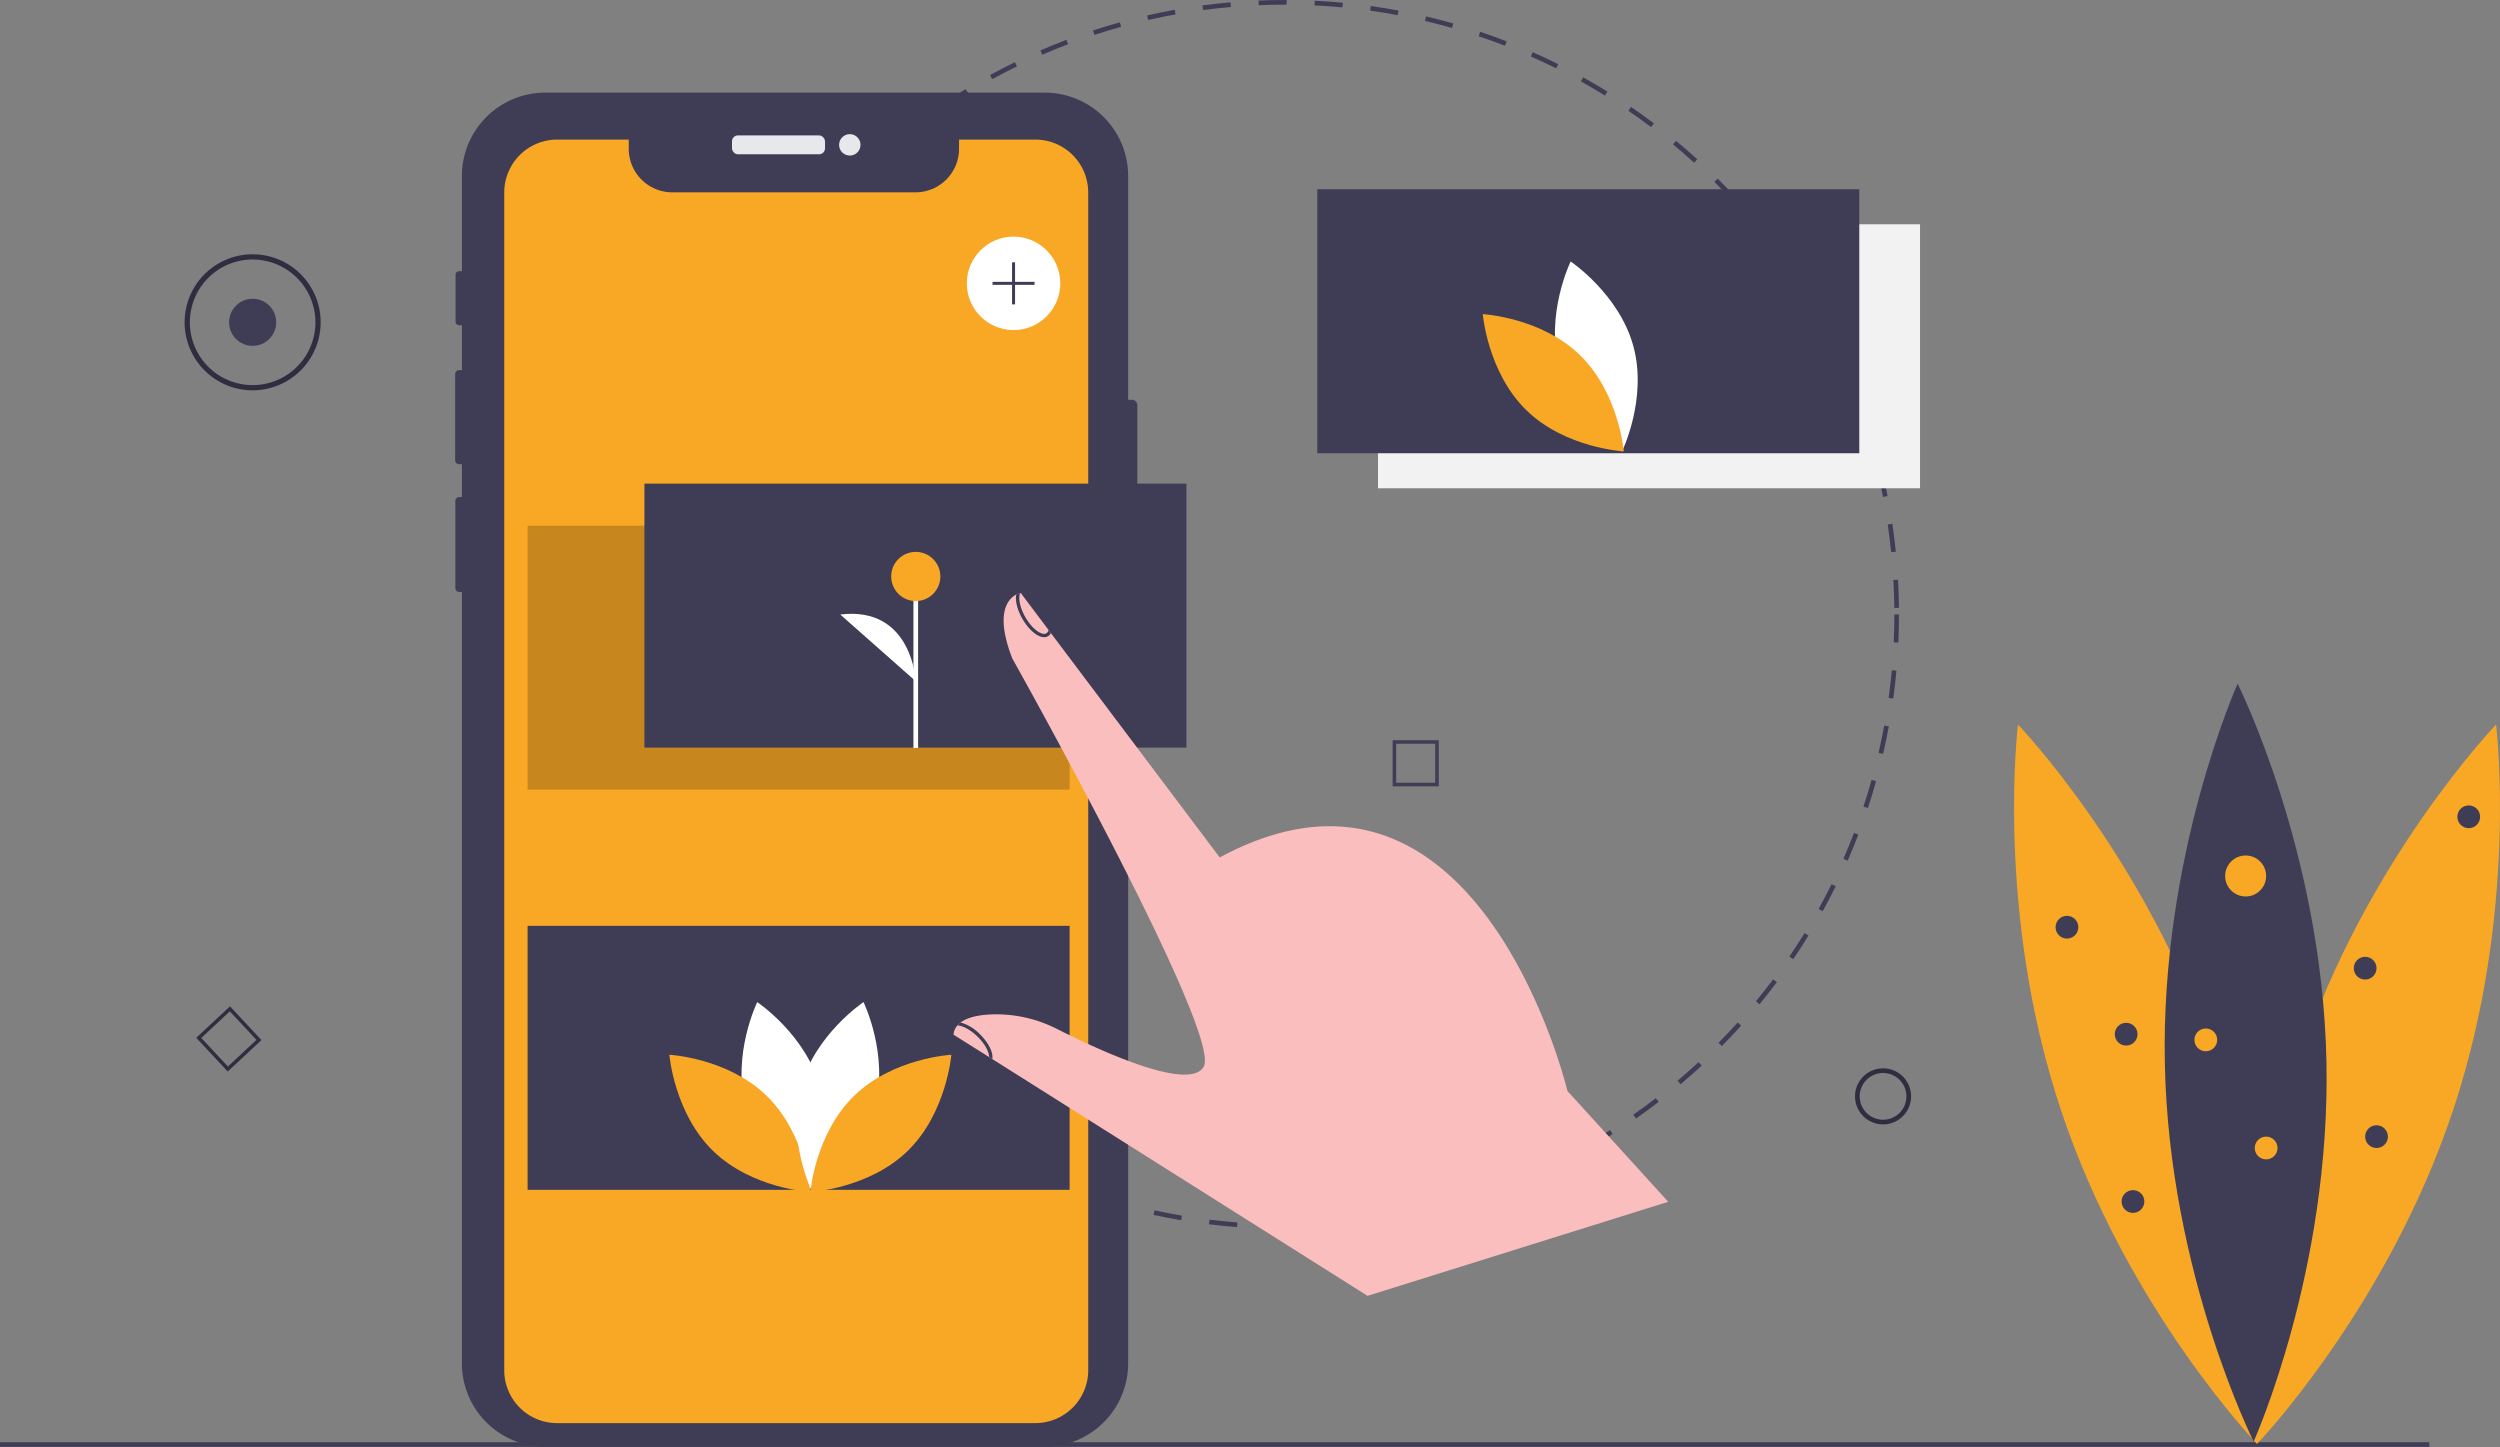<svg xmlns="http://www.w3.org/2000/svg" data-name="Layer 1" width="1070.067" height="619.351" viewBox="0 0 1070.067 619.351" xmlns:xlink="http://www.w3.org/1999/xlink"><rect x="0" y="0" width="1070.067" height="619.351" fill="#808080" stroke="none"/><title>drag</title><path d="M614.786,666.325c-2.774,0-5.577-.044-8.328-.13l.062-1.998c3.95.123,7.981.157,11.95.103l.027,2Q616.645,666.324,614.786,666.325Zm15.745-.464-.117-1.996c3.956-.233,7.963-.562,11.909-.975l.209,1.988C638.556,665.295,634.519,665.626,630.531,665.861Zm-36.096-.312c-3.989-.306-8.021-.706-11.982-1.192l.244-1.984c3.932.481,7.932.88,11.891,1.183Zm60.039-2.199-.3-1.977c3.931-.597,7.892-1.289,11.77-2.06l.39,1.961C662.426,662.051,658.436,662.75,654.475,663.35Zm-83.935-.731c-3.941-.668-7.919-1.436-11.823-2.283l.424-1.955c3.875.842,7.822,1.604,11.733,2.266Zm107.548-3.962-.48-1.941c3.858-.954,7.738-2.009,11.532-3.134l.568,1.918C685.885,656.633,681.976,657.696,678.088,658.657Zm-131.076-1.146c-3.866-1.028-7.756-2.159-11.562-3.363l.603-1.906c3.778,1.194,7.638,2.316,11.474,3.336ZM701.17,651.809l-.656-1.889c3.744-1.302,7.51-2.709,11.194-4.184l.742,1.857C708.738,649.08,704.943,650.498,701.17,651.809Zm-177.146-1.566c-3.754-1.38-7.532-2.869-11.228-4.426l.776-1.844c3.667,1.545,7.416,3.022,11.142,4.393Zm199.475-7.368-.828-1.82c3.596-1.634,7.21-3.378,10.742-5.184l.91,1.781C730.764,639.471,727.122,641.228,723.499,642.875Zm-221.71-1.994c-3.609-1.72-7.231-3.549-10.766-5.438l.942-1.764c3.508,1.874,7.102,3.689,10.684,5.396Zm243.109-8.944-.99-1.736c3.448-1.968,6.891-4.036,10.229-6.148l1.068,1.689C751.841,627.87,748.373,629.955,744.898,631.936Zm-264.376-2.418c-3.433-2.042-6.87-4.195-10.216-6.399l1.101-1.67c3.32,2.188,6.731,4.324,10.138,6.351Zm284.699-10.439L764.076,617.44c3.247-2.269,6.487-4.645,9.631-7.061l1.219,1.586C771.759,614.4,768.493,616.793,765.221,619.079Zm-304.826-2.816c-3.228-2.345-6.453-4.801-9.585-7.302l1.248-1.562c3.108,2.481,6.309,4.919,9.512,7.245Zm323.903-11.846-1.289-1.529c3.026-2.554,6.038-5.215,8.953-7.91l1.357,1.469C790.383,599.162,787.348,601.843,784.298,604.417Zm-342.728-3.186c-3.006-2.633-5.993-5.371-8.877-8.14l1.385-1.443c2.862,2.748,5.826,5.466,8.81,8.079Zm360.401-13.161-1.424-1.404c2.79-2.827,5.55-5.753,8.201-8.695l1.486,1.338C807.563,582.274,804.782,585.221,801.971,588.07ZM424.198,584.558c-2.758-2.9-5.482-5.898-8.097-8.91l1.511-1.311c2.594,2.989,5.297,5.964,8.035,8.842Zm393.893-14.38-1.545-1.27c2.521-3.067,5.002-6.232,7.378-9.409l1.602,1.197C823.132,563.898,820.631,567.088,818.091,570.178ZM408.42,566.381c-2.477-3.13-4.916-6.361-7.25-9.604l1.623-1.168c2.316,3.218,4.736,6.425,7.195,9.532Zm424.1-15.497-1.654-1.123c2.23-3.284,4.415-6.664,6.492-10.048l1.705,1.047C836.968,544.169,834.767,547.576,832.52,550.884ZM394.369,546.855c-2.179-3.341-4.312-6.778-6.34-10.22l1.723-1.016c2.013,3.415,4.129,6.827,6.292,10.142Zm450.766-16.511-1.75-.967c1.92-3.475,3.785-7.043,5.546-10.606l1.793.887C848.95,523.248,847.069,526.843,845.135,530.344Zm-462.971-4.205c-1.865-3.525-3.674-7.143-5.375-10.75l1.809-.854c1.689,3.58,3.483,7.17,5.334,10.668Zm473.651-17.416-1.832-.803c1.594-3.64,3.124-7.367,4.549-11.078l1.867.717C858.964,501.299,857.421,505.055,855.815,508.723Zm-483.902-4.315c-1.533-3.68-3.001-7.444-4.364-11.19l1.88-.684c1.352,3.718,2.809,7.453,4.33,11.104Zm492.551-18.216-1.898-.629c1.248-3.761,2.426-7.604,3.5-11.426l1.926.541C866.908,478.529,865.721,482.403,864.464,486.192ZM363.697,481.809c-1.19-3.812-2.308-7.705-3.323-11.574l1.935-.508c1.007,3.84,2.117,7.704,3.298,11.486Zm507.286-18.795-1.948-.453c.896-3.854,1.714-7.791,2.434-11.698l1.967.361C872.71,455.163,871.885,459.128,870.982,463.014ZM357.588,458.52c-.834-3.906-1.589-7.886-2.243-11.83l1.973-.328c.65,3.915,1.399,7.864,2.227,11.74Zm517.752-19.184-1.982-.271c.538-3.917.992-7.911,1.351-11.872l1.992.18C876.34,431.365,875.882,435.389,875.341,439.336ZM353.647,434.77c-.472-3.959-.859-7.991-1.151-11.984l1.995-.146c.29,3.964.674,7.965,1.143,11.895Zm523.869-19.409-1.998-.09c.178-3.963.269-7.982.269-11.946h2C877.786,407.319,877.695,411.369,877.516,415.361Zm-525.626-4.602c-.068-2.452-.103-4.954-.104-7.435q0-2.309.04-4.608l2,.035q-.04,2.282-.04,4.573c0,2.462.035,4.945.103,7.38Zm523.882-10.225c-.041-3.965-.174-7.984-.394-11.946l1.996-.111c.222,3.992.355,8.042.397,12.036ZM354.3,386.812l-1.996-.125c.25-3.996.594-8.032,1.023-11.997l1.988.215C354.89,378.84,354.548,382.845,354.3,386.812Zm520.142-10.135c-.399-3.943-.896-7.932-1.477-11.858l1.979-.292c.584,3.956,1.085,7.975,1.488,11.948ZM356.873,363.059l-1.977-.306c.613-3.957,1.325-7.944,2.116-11.854l1.96.396C358.188,355.175,357.481,359.133,356.873,363.059ZM870.947,353.043c-.763-3.901-1.623-7.829-2.559-11.672l1.943-.473c.942,3.873,1.81,7.831,2.578,11.761ZM361.61,339.642l-1.94-.486c.971-3.874,2.047-7.779,3.197-11.609l1.915.575C363.642,331.922,362.574,335.798,361.61,339.642ZM865.295,329.828c-1.115-3.808-2.334-7.639-3.622-11.387l1.891-.65c1.299,3.777,2.527,7.638,3.651,11.475ZM368.495,316.728l-1.887-.663c1.329-3.781,2.764-7.58,4.265-11.291l1.854.75C371.238,309.207,369.814,312.977,368.495,316.728Zm489.033-9.495c-1.459-3.681-3.021-7.375-4.645-10.979l1.824-.821c1.636,3.633,3.21,7.355,4.68,11.063ZM377.472,294.531l-1.817-.835c1.67-3.638,3.448-7.286,5.284-10.842l1.777.917C380.894,287.3,379.129,290.92,377.472,294.531Zm470.269-9.036c-1.79-3.531-3.687-7.069-5.637-10.515l1.74-.985c1.966,3.473,3.876,7.038,5.68,10.596ZM388.449,273.266l-1.733-.998c1.995-3.464,4.099-6.932,6.254-10.306l1.686,1.076C392.517,266.386,390.428,269.828,388.449,273.266Zm447.542-8.535c-2.113-3.364-4.326-6.716-6.577-9.962l1.643-1.14c2.269,3.271,4.499,6.648,6.628,10.038ZM401.322,253.107l-1.635-1.152c2.306-3.27,4.716-6.529,7.167-9.688l1.58,1.226C406.002,246.627,403.609,249.862,401.322,253.107Zm421.064-7.992c-2.41-3.157-4.92-6.295-7.462-9.327l1.533-1.285c2.561,3.056,5.09,6.217,7.519,9.398ZM415.975,234.216l-1.522-1.297c2.587-3.039,5.284-6.064,8.015-8.991l1.462,1.364C421.22,228.197,418.543,231.2,415.975,234.216Zm391.07-7.408c-2.687-2.924-5.474-5.823-8.282-8.614l1.41-1.419c2.83,2.813,5.638,5.733,8.345,8.679Zm-374.765-10.064-1.398-1.43c2.86-2.798,5.819-5.564,8.795-8.221l1.332,1.492C438.055,211.222,435.118,213.967,432.28,216.744Zm357.818-6.78c-2.944-2.67-5.984-5.304-9.035-7.828l1.275-1.541c3.073,2.543,6.137,5.197,9.104,7.888Zm-340-9.132-1.263-1.551c3.093-2.519,6.29-5.003,9.502-7.384l1.191,1.606C456.341,195.867,453.168,198.332,450.098,200.832Zm321.582-6.107c-3.177-2.392-6.445-4.739-9.715-6.976l1.129-1.65c3.295,2.253,6.588,4.618,9.789,7.029Zm-302.399-8.11-1.116-1.659c3.311-2.228,6.719-4.409,10.13-6.484l1.039,1.709C475.948,182.24,472.566,184.405,469.28,186.615Zm282.659-5.391c-3.38-2.092-6.851-4.131-10.315-6.062l.973-1.747c3.492,1.945,6.989,4,10.396,6.107ZM489.668,174.213l-.96-1.755c3.502-1.917,7.094-3.776,10.674-5.527l.879,1.797C496.708,170.466,493.144,172.311,489.668,174.213Zm241.37-4.634c-3.559-1.773-7.204-3.486-10.835-5.091l.809-1.829c3.659,1.617,7.333,3.343,10.919,5.13Zm-219.948-5.844-.795-1.835c3.66-1.586,7.404-3.108,11.128-4.522l.71,1.87C518.438,160.651,514.722,162.161,511.09,163.735Zm198.052-3.834c-3.703-1.436-7.493-2.806-11.266-4.072l.637-1.896c3.801,1.276,7.62,2.656,11.352,4.104Zm-175.743-4.637-.623-1.9c3.801-1.246,7.679-2.419,11.525-3.486l.535,1.927C541.018,152.863,537.17,154.027,533.398,155.264ZM686.462,152.291c-3.814-1.087-7.705-2.1-11.563-3.01l.459-1.946c3.889.916,7.809,1.937,11.653,3.032ZM556.42,148.875l-.445-1.95c3.896-.89,7.866-1.701,11.797-2.41l.355,1.968C564.226,147.187,560.287,147.992,556.42,148.875Zm106.788-2.067c-3.895-.731-7.861-1.381-11.791-1.933l.277-1.98c3.96.556,7.958,1.211,11.883,1.948Zm-83.275-2.176-.265-1.982c3.959-.528,7.985-.973,11.967-1.319l.174,1.992C587.857,143.667,583.862,144.107,579.933,144.632Zm59.616-1.147c-3.939-.371-7.949-.657-11.919-.849l.098-1.998c3.999.194,8.039.482,12.009.856Zm-35.814-.929-.084-1.998c3.676-.153,7.422-.231,11.136-.232l.905.001-.006,2-.899-.001C611.101,142.326,607.382,142.403,603.734,142.555Z" transform="translate(-64.967 -140.325)" fill="#3f3d56"/><path d="M870.967,621.596a12,12,0,1,1,12-12A12.014,12.014,0,0,1,870.967,621.596Zm0-22a10,10,0,1,0,10,10A10.011,10.011,0,0,0,870.967,599.596Z" transform="translate(-64.967 -140.325)" fill="#2f2e41"/><path d="M551.769,313.734v65.68a2.296,2.296,0,0,1-2.29,2.29h-1.63v342.15a35.702,35.702,0,0,1-35.7,35.7H298.359a35.693,35.693,0,0,1-35.69-35.7v-330.15h-1.18a1.618,1.618,0,0,1-1.62-1.61v-37.38a1.62,1.62,0,0,1,1.62-1.62h1.18v-14.08h-1.19a1.696,1.696,0,0,1-1.69-1.7v-36.87a1.694,1.694,0,0,1,1.69-1.69h1.19v-19.22h-1.21a1.498,1.498,0,0,1-1.5-1.5v-20.12a1.507,1.507,0,0,1,1.5-1.51h1.21v-40.74a35.691,35.691,0,0,1,35.69-35.69H512.149a35.7,35.7,0,0,1,35.7,35.69v95.78h1.63A2.296,2.296,0,0,1,551.769,313.734Z" transform="translate(-64.967 -140.325)" fill="#3f3d56"/><rect x="313.306" y="57.956" width="39.823" height="8.086" rx="2.542" fill="#e6e8ec"/><circle cx="363.738" cy="61.999" r="4.587" fill="#e6e8ec"/><path d="M530.754,222.724v504.09a22.65,22.65,0,0,1-22.65,22.64h-204.65a22.611,22.611,0,0,1-22.65-22.64V222.724a22.649,22.649,0,0,1,22.65-22.65h30.63v3.93a18.65,18.65,0,0,0,18.65,18.65h104.08a18.65,18.65,0,0,0,18.65-18.65v-3.93h32.64A22.643,22.643,0,0,1,530.754,222.724Z" transform="translate(-64.967 -140.325)" fill="#f9a826"/><rect x="225.828" y="225" width="232" height="113" opacity="0.2"/><rect x="589.828" y="96" width="232" height="113" fill="#f2f2f2"/><rect x="225.828" y="396.279" width="232" height="113" fill="#3f3d56"/><circle cx="433.828" cy="121.279" r="20" fill="#fff"/><polygon points="442.828 120.636 434.47 120.636 434.47 112.279 433.185 112.279 433.185 120.636 424.828 120.636 424.828 121.922 433.185 121.922 433.185 130.279 434.47 130.279 434.47 121.922 442.828 121.922 442.828 120.636" fill="#3f3d56"/><rect x="563.828" y="81" width="232" height="113" fill="#3f3d56"/><path d="M732.361,297.195c6.073,22.45,26.875,36.354,26.875,36.354s10.955-22.495,4.882-44.945S737.243,252.25,737.243,252.25,726.288,274.745,732.361,297.195Z" transform="translate(-64.967 -140.325)" fill="#fff"/><path d="M741.285,292.37c16.665,16.223,18.7,41.16,18.7,41.16s-24.984-1.364-41.648-17.587-18.7-41.16-18.7-41.16S724.62,276.148,741.285,292.37Z" transform="translate(-64.967 -140.325)" fill="#f9a826"/><path d="M384.203,614.195c6.073,22.45,26.875,36.354,26.875,36.354S422.033,628.054,415.96,605.604,389.085,569.25,389.085,569.25,378.13,591.745,384.203,614.195Z" transform="translate(-64.967 -140.325)" fill="#fff"/><path d="M393.127,609.37c16.665,16.223,18.7,41.16,18.7,41.16s-24.984-1.364-41.648-17.587-18.7-41.16-18.7-41.16S376.462,593.148,393.127,609.37Z" transform="translate(-64.967 -140.325)" fill="#f9a826"/><path d="M439.452,614.195c-6.073,22.45-26.875,36.354-26.875,36.354S401.621,628.054,407.694,605.604,434.569,569.25,434.569,569.25,445.525,591.745,439.452,614.195Z" transform="translate(-64.967 -140.325)" fill="#fff"/><path d="M430.528,609.37c-16.665,16.223-18.7,41.16-18.7,41.16s24.984-1.364,41.648-17.587,18.7-41.16,18.7-41.16S447.192,593.148,430.528,609.37Z" transform="translate(-64.967 -140.325)" fill="#f9a826"/><path d="M680.794,476.886H661.053V457.145H680.794Zm-18.223-1.519h16.704v-16.704H662.572Z" transform="translate(-64.967 -140.325)" fill="#3f3d56"/><path d="M162.438,598.966,148.973,584.53l14.436-13.465L176.874,585.501Zm-11.319-14.362,11.394,12.215L174.728,585.426l-11.394-12.215Z" transform="translate(-64.967 -140.325)" fill="#2f2e41"/><circle cx="108.138" cy="137.956" r="10.079" fill="#3f3d56"/><path d="M173.104,307.397a29.116,29.116,0,1,1,29.116-29.116A29.149,29.149,0,0,1,173.104,307.397Zm0-55.992a26.876,26.876,0,1,0,26.876,26.876A26.907,26.907,0,0,0,173.104,251.405Z" transform="translate(-64.967 -140.325)" fill="#2f2e41"/><rect y="617.311" width="1039.828" height="2" fill="#3f3d56"/><rect x="275.828" y="207" width="232" height="113" fill="#3f3d56"/><rect x="390.975" y="245.744" width="2" height="74.411" fill="#fff"/><circle cx="391.975" cy="246.744" r="10.523" fill="#f9a826"/><path d="M456.942,431.93S455.439,399.598,424.622,403.356" transform="translate(-64.967 -140.325)" fill="#fff"/><path d="M779,654.72l-128.691,40.261L490.221,593.962l-.007-.007-.525-.324-.086-.057-1.273-.798L473.088,583.185c.029-.259.065-.51.115-.755a6.905,6.905,0,0,1,1.567-3.199,7.695,7.695,0,0,1,.906-.906h.007c.144-.122.295-.244.453-.359q.237-.183.496-.345c2.948-1.977,7.391-2.818,12.021-3.07a57.215,57.215,0,0,1,28.851,6.255c17.995,9.102,56.674,27.011,62.706,16.04,7.908-14.379-81.96-174.704-81.96-174.704-7.398-19.016-1.984-25.228,1.409-27.183.101-.058.201-.115.295-.165a8.366,8.366,0,0,1,1.114-.474,5.15,5.15,0,0,1,.611-.18,1.391,1.391,0,0,1,.165-.036l11.92,15.846.18.237.64.856.194.259L587.041,507.336c110.718-59.673,148.822,99.934,148.822,99.934Z" transform="translate(-64.967 -140.325)" fill="#fbbebe"/><path d="M514.78,411.299a3.125,3.125,0,0,1-2.897,1.761,4.592,4.592,0,0,1-1.179-.158c-2.674-.719-5.773-3.652-8.088-7.657-2.258-3.911-3.185-7.844-2.66-10.454a8.366,8.366,0,0,1,1.114-.474,5.15,5.15,0,0,1,.611-.18c-.927,1.819-.374,5.953,2.186,10.389,2.092,3.631,4.925,6.377,7.204,6.981a1.957,1.957,0,0,0,2.696-1.56l.18.237.64.856Z" transform="translate(-64.967 -140.325)" fill="#3f3d56"/><path d="M489.689,593.631l-.086-.057-1.273-.798c.007-2.049-1.546-5.406-4.975-8.778-2.897-2.825-6.262-4.68-8.584-4.767a7.695,7.695,0,0,1,.906-.906h.007c.144-.122.295-.244.453-.359a18.745,18.745,0,0,1,8.225,5.004C488.129,586.672,490.199,590.892,489.689,593.631Z" transform="translate(-64.967 -140.325)" fill="#3f3d56"/><path d="M1012.706,593.514c28.252,85.025,18.33,164.858,18.33,164.858s-55.727-58.02-83.979-143.045-18.33-164.858-18.33-164.858S984.455,508.489,1012.706,593.514Z" transform="translate(-64.967 -140.325)" fill="#f9a826"/><path d="M1049.366,593.514c-28.252,85.025-18.33,164.858-18.33,164.858s55.727-58.02,83.979-143.045,18.33-164.858,18.33-164.858S1077.617,508.489,1049.366,593.514Z" transform="translate(-64.967 -140.325)" fill="#f9a826"/><path d="M1060.744,594.433c1.894,89.576-31.152,162.922-31.152,162.922s-36.117-71.884-38.01-161.46,31.152-162.922,31.152-162.922S1058.851,504.857,1060.744,594.433Z" transform="translate(-64.967 -140.325)" fill="#3f3d56"/><circle cx="961.197" cy="374.944" r="8.769" fill="#f9a826"/><circle cx="944.146" cy="445.096" r="4.872" fill="#f9a826"/><circle cx="884.711" cy="396.866" r="4.872" fill="#3f3d56"/><circle cx="1056.682" cy="349.611" r="4.872" fill="#3f3d56"/><circle cx="910.044" cy="442.66" r="4.872" fill="#3f3d56"/><circle cx="1012.349" cy="414.405" r="4.872" fill="#3f3d56"/><circle cx="912.967" cy="514.274" r="4.872" fill="#3f3d56"/><circle cx="1017.221" cy="486.506" r="4.872" fill="#3f3d56"/><circle cx="969.966" cy="491.377" r="4.872" fill="#f9a826"/></svg>